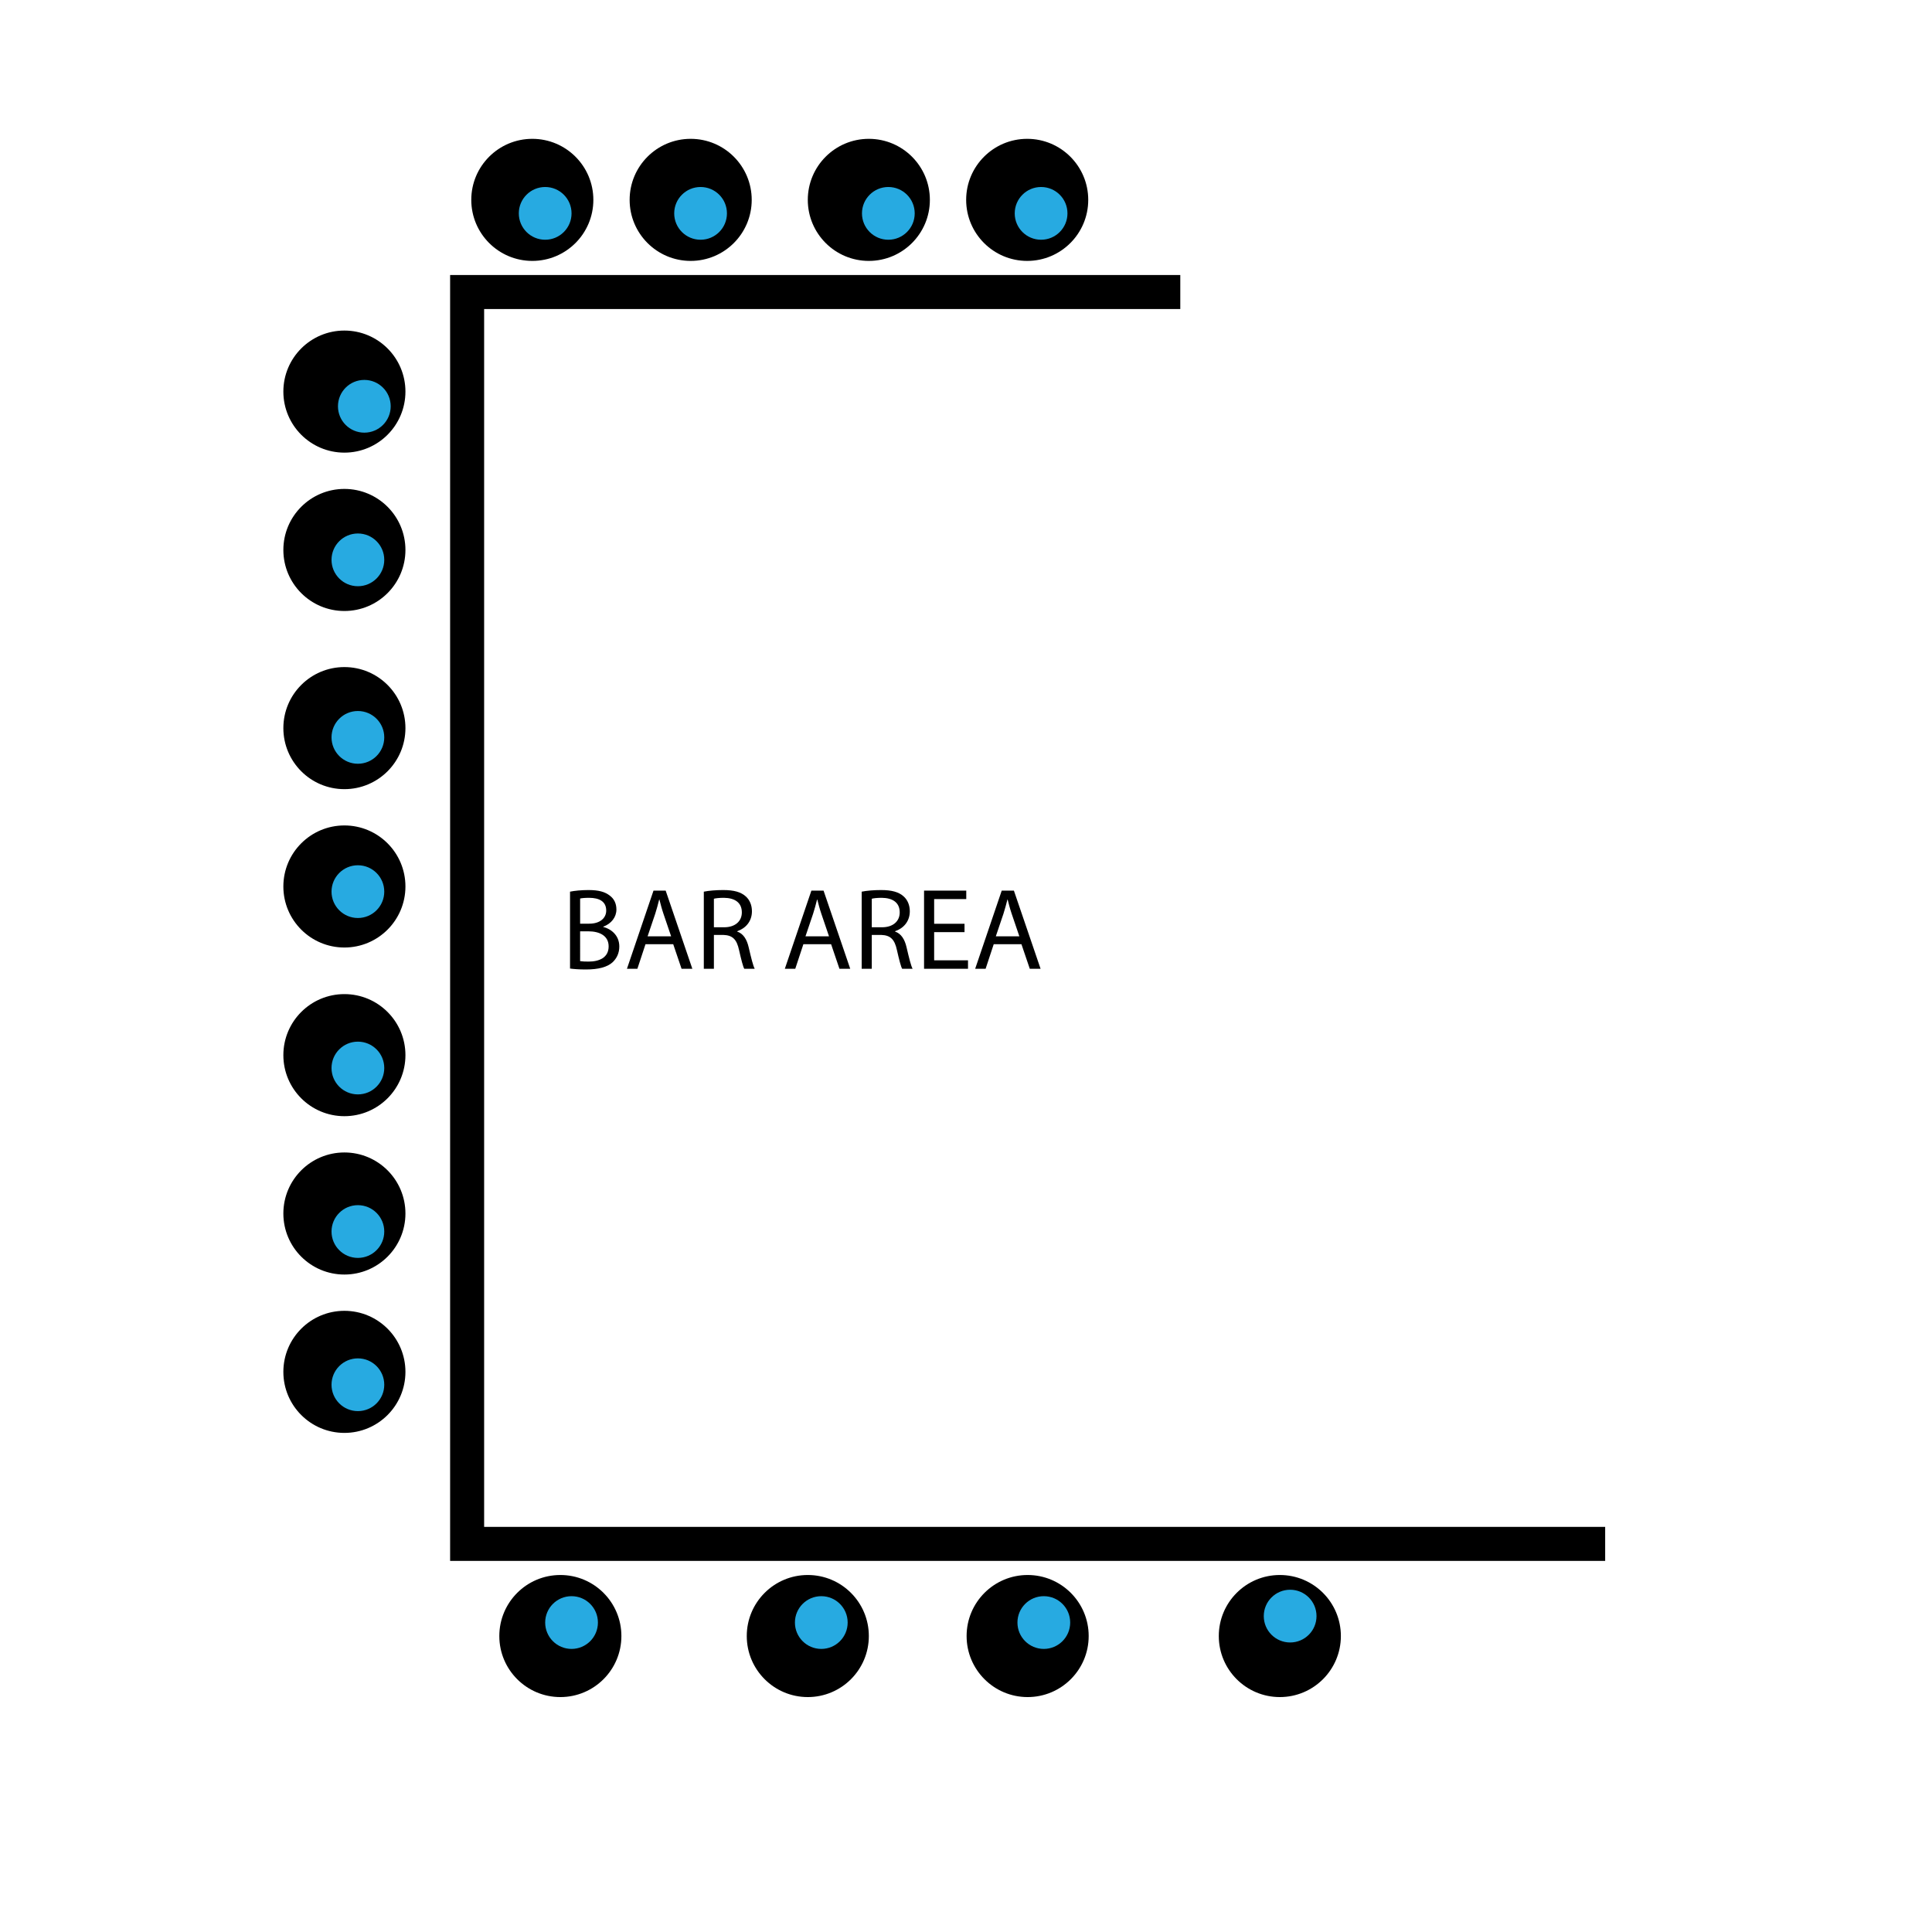 <?xml version="1.0" encoding="utf-8"?>
<!-- Generator: Adobe Illustrator 24.0.1, SVG Export Plug-In . SVG Version: 6.00 Build 0)  -->
<svg version="1.1" id="Layer_1" xmlns="http://www.w3.org/2000/svg" xmlns:xlink="http://www.w3.org/1999/xlink" x="0px" y="0px"
	 viewBox="0 0 300 300" enable-background="new 0 0 300 300" xml:space="preserve">
<polygon points="75.176,237.093 75.176,47.986 183.275,47.986 183.275,42.704 75.176,42.704 69.894,42.704 69.894,47.986 
	69.894,237.093 69.894,242.375 75.176,242.375 249.25,242.375 249.25,237.093 "/>
<circle cx="53.478" cy="60.807" r="9.478"/>
<circle fill="#27AAE1" cx="56.573" cy="63.088" r="4.095"/>
<circle cx="53.478" cy="85.397" r="9.478"/>
<circle cx="53.478" cy="113.061" r="9.478"/>
<circle cx="53.478" cy="137.652" r="9.478"/>
<circle cx="159.503" cy="31.036" r="9.478"/>
<circle cx="134.912" cy="31.036" r="9.478"/>
<circle cx="107.248" cy="31.036" r="9.478"/>
<circle cx="82.658" cy="31.036" r="9.478"/>
<circle cx="198.732" cy="254.043" r="9.478"/>
<circle cx="159.572" cy="254.043" r="9.478"/>
<circle cx="125.435" cy="254.043" r="9.478"/>
<circle cx="87.012" cy="254.043" r="9.478"/>
<circle cx="53.478" cy="163.842" r="9.478"/>
<circle cx="53.478" cy="188.432" r="9.478"/>
<circle cx="53.478" cy="213.022" r="9.478"/>
<circle fill="#27AAE1" cx="55.573" cy="86.934" r="4.095"/>
<circle fill="#27AAE1" cx="55.573" cy="114.5" r="4.095"/>
<circle fill="#27AAE1" cx="55.573" cy="138.452" r="4.095"/>
<circle fill="#27AAE1" cx="55.573" cy="165.842" r="4.095"/>
<circle fill="#27AAE1" cx="55.573" cy="191.232" r="4.095"/>
<circle fill="#27AAE1" cx="55.573" cy="215.022" r="4.095"/>
<circle fill="#27AAE1" cx="88.75" cy="251.948" r="4.095"/>
<circle fill="#27AAE1" cx="127.53" cy="251.948" r="4.095"/>
<circle fill="#27AAE1" cx="162.083" cy="251.948" r="4.095"/>
<circle fill="#27AAE1" cx="200.333" cy="250.948" r="4.095"/>
<circle fill="#27AAE1" cx="84.655" cy="33.132" r="4.095"/>
<circle fill="#27AAE1" cx="108.785" cy="33.132" r="4.095"/>
<circle fill="#27AAE1" cx="137.941" cy="33.132" r="4.095"/>
<circle fill="#27AAE1" cx="161.66" cy="33.132" r="4.095"/>
<g>
	<rect x="87.146" y="137.652" fill="none" width="136.854" height="30.223"/>
	<path d="M88.514,138.458c0.685-0.144,1.765-0.252,2.863-0.252c1.566,0,2.575,0.27,3.331,0.882c0.63,0.468,1.008,1.188,1.008,2.143
		c0,1.17-0.774,2.197-2.052,2.665v0.036c1.152,0.288,2.502,1.243,2.502,3.043c0,1.044-0.414,1.836-1.026,2.431
		c-0.846,0.774-2.214,1.134-4.195,1.134c-1.081,0-1.909-0.072-2.431-0.144V138.458z M90.081,143.428h1.422
		c1.656,0,2.629-0.864,2.629-2.035c0-1.422-1.081-1.98-2.665-1.98c-0.72,0-1.134,0.054-1.386,0.108V143.428z M90.081,149.243
		c0.306,0.054,0.756,0.072,1.314,0.072c1.621,0,3.115-0.594,3.115-2.359c0-1.656-1.422-2.341-3.133-2.341h-1.296V149.243z"/>
	<path d="M100.233,146.615l-1.26,3.817h-1.621l4.123-12.136h1.891l4.141,12.136h-1.674l-1.296-3.817H100.233z M104.212,145.39
		l-1.188-3.493c-0.271-0.792-0.45-1.512-0.63-2.214h-0.036c-0.18,0.72-0.378,1.458-0.612,2.196l-1.188,3.511H104.212z"/>
	<path d="M109.287,138.458c0.792-0.162,1.926-0.252,3.007-0.252c1.674,0,2.755,0.306,3.511,0.99c0.612,0.54,0.955,1.369,0.955,2.305
		c0,1.603-1.008,2.665-2.287,3.097v0.054c0.936,0.324,1.494,1.188,1.782,2.449c0.396,1.692,0.684,2.863,0.937,3.331h-1.621
		c-0.198-0.342-0.468-1.386-0.81-2.899c-0.36-1.674-1.009-2.305-2.431-2.358h-1.476v5.257h-1.566V138.458z M110.853,143.986h1.603
		c1.674,0,2.736-0.918,2.736-2.305c0-1.566-1.134-2.251-2.791-2.269c-0.756,0-1.296,0.072-1.548,0.144V143.986z"/>
	<path d="M124.749,146.615l-1.26,3.817h-1.621l4.123-12.136h1.891l4.141,12.136h-1.674l-1.296-3.817H124.749z M128.728,145.39
		l-1.188-3.493c-0.27-0.792-0.45-1.512-0.63-2.214h-0.036c-0.18,0.72-0.378,1.458-0.612,2.196l-1.188,3.511H128.728z"/>
	<path d="M133.802,138.458c0.792-0.162,1.927-0.252,3.007-0.252c1.674,0,2.754,0.306,3.511,0.99c0.612,0.54,0.955,1.369,0.955,2.305
		c0,1.603-1.008,2.665-2.287,3.097v0.054c0.937,0.324,1.495,1.188,1.783,2.449c0.396,1.692,0.684,2.863,0.937,3.331h-1.621
		c-0.198-0.342-0.468-1.386-0.811-2.899c-0.36-1.674-1.008-2.305-2.431-2.358h-1.476v5.257h-1.567V138.458z M135.369,143.986h1.602
		c1.675,0,2.737-0.918,2.737-2.305c0-1.566-1.135-2.251-2.791-2.269c-0.756,0-1.296,0.072-1.548,0.144V143.986z"/>
	<path d="M149.771,144.742h-4.717v4.375h5.257v1.314h-6.824v-12.136h6.554v1.314h-4.987v3.835h4.717V144.742z"/>
	<path d="M154.305,146.615l-1.26,3.817h-1.621l4.123-12.136h1.891l4.142,12.136h-1.675l-1.296-3.817H154.305z M158.284,145.39
		l-1.188-3.493c-0.27-0.792-0.449-1.512-0.63-2.214h-0.036c-0.18,0.72-0.378,1.458-0.612,2.196l-1.188,3.511H158.284z"/>
</g>
<g>
</g>
<g>
</g>
<g>
</g>
<g>
</g>
<g>
</g>
<g>
</g>
</svg>
